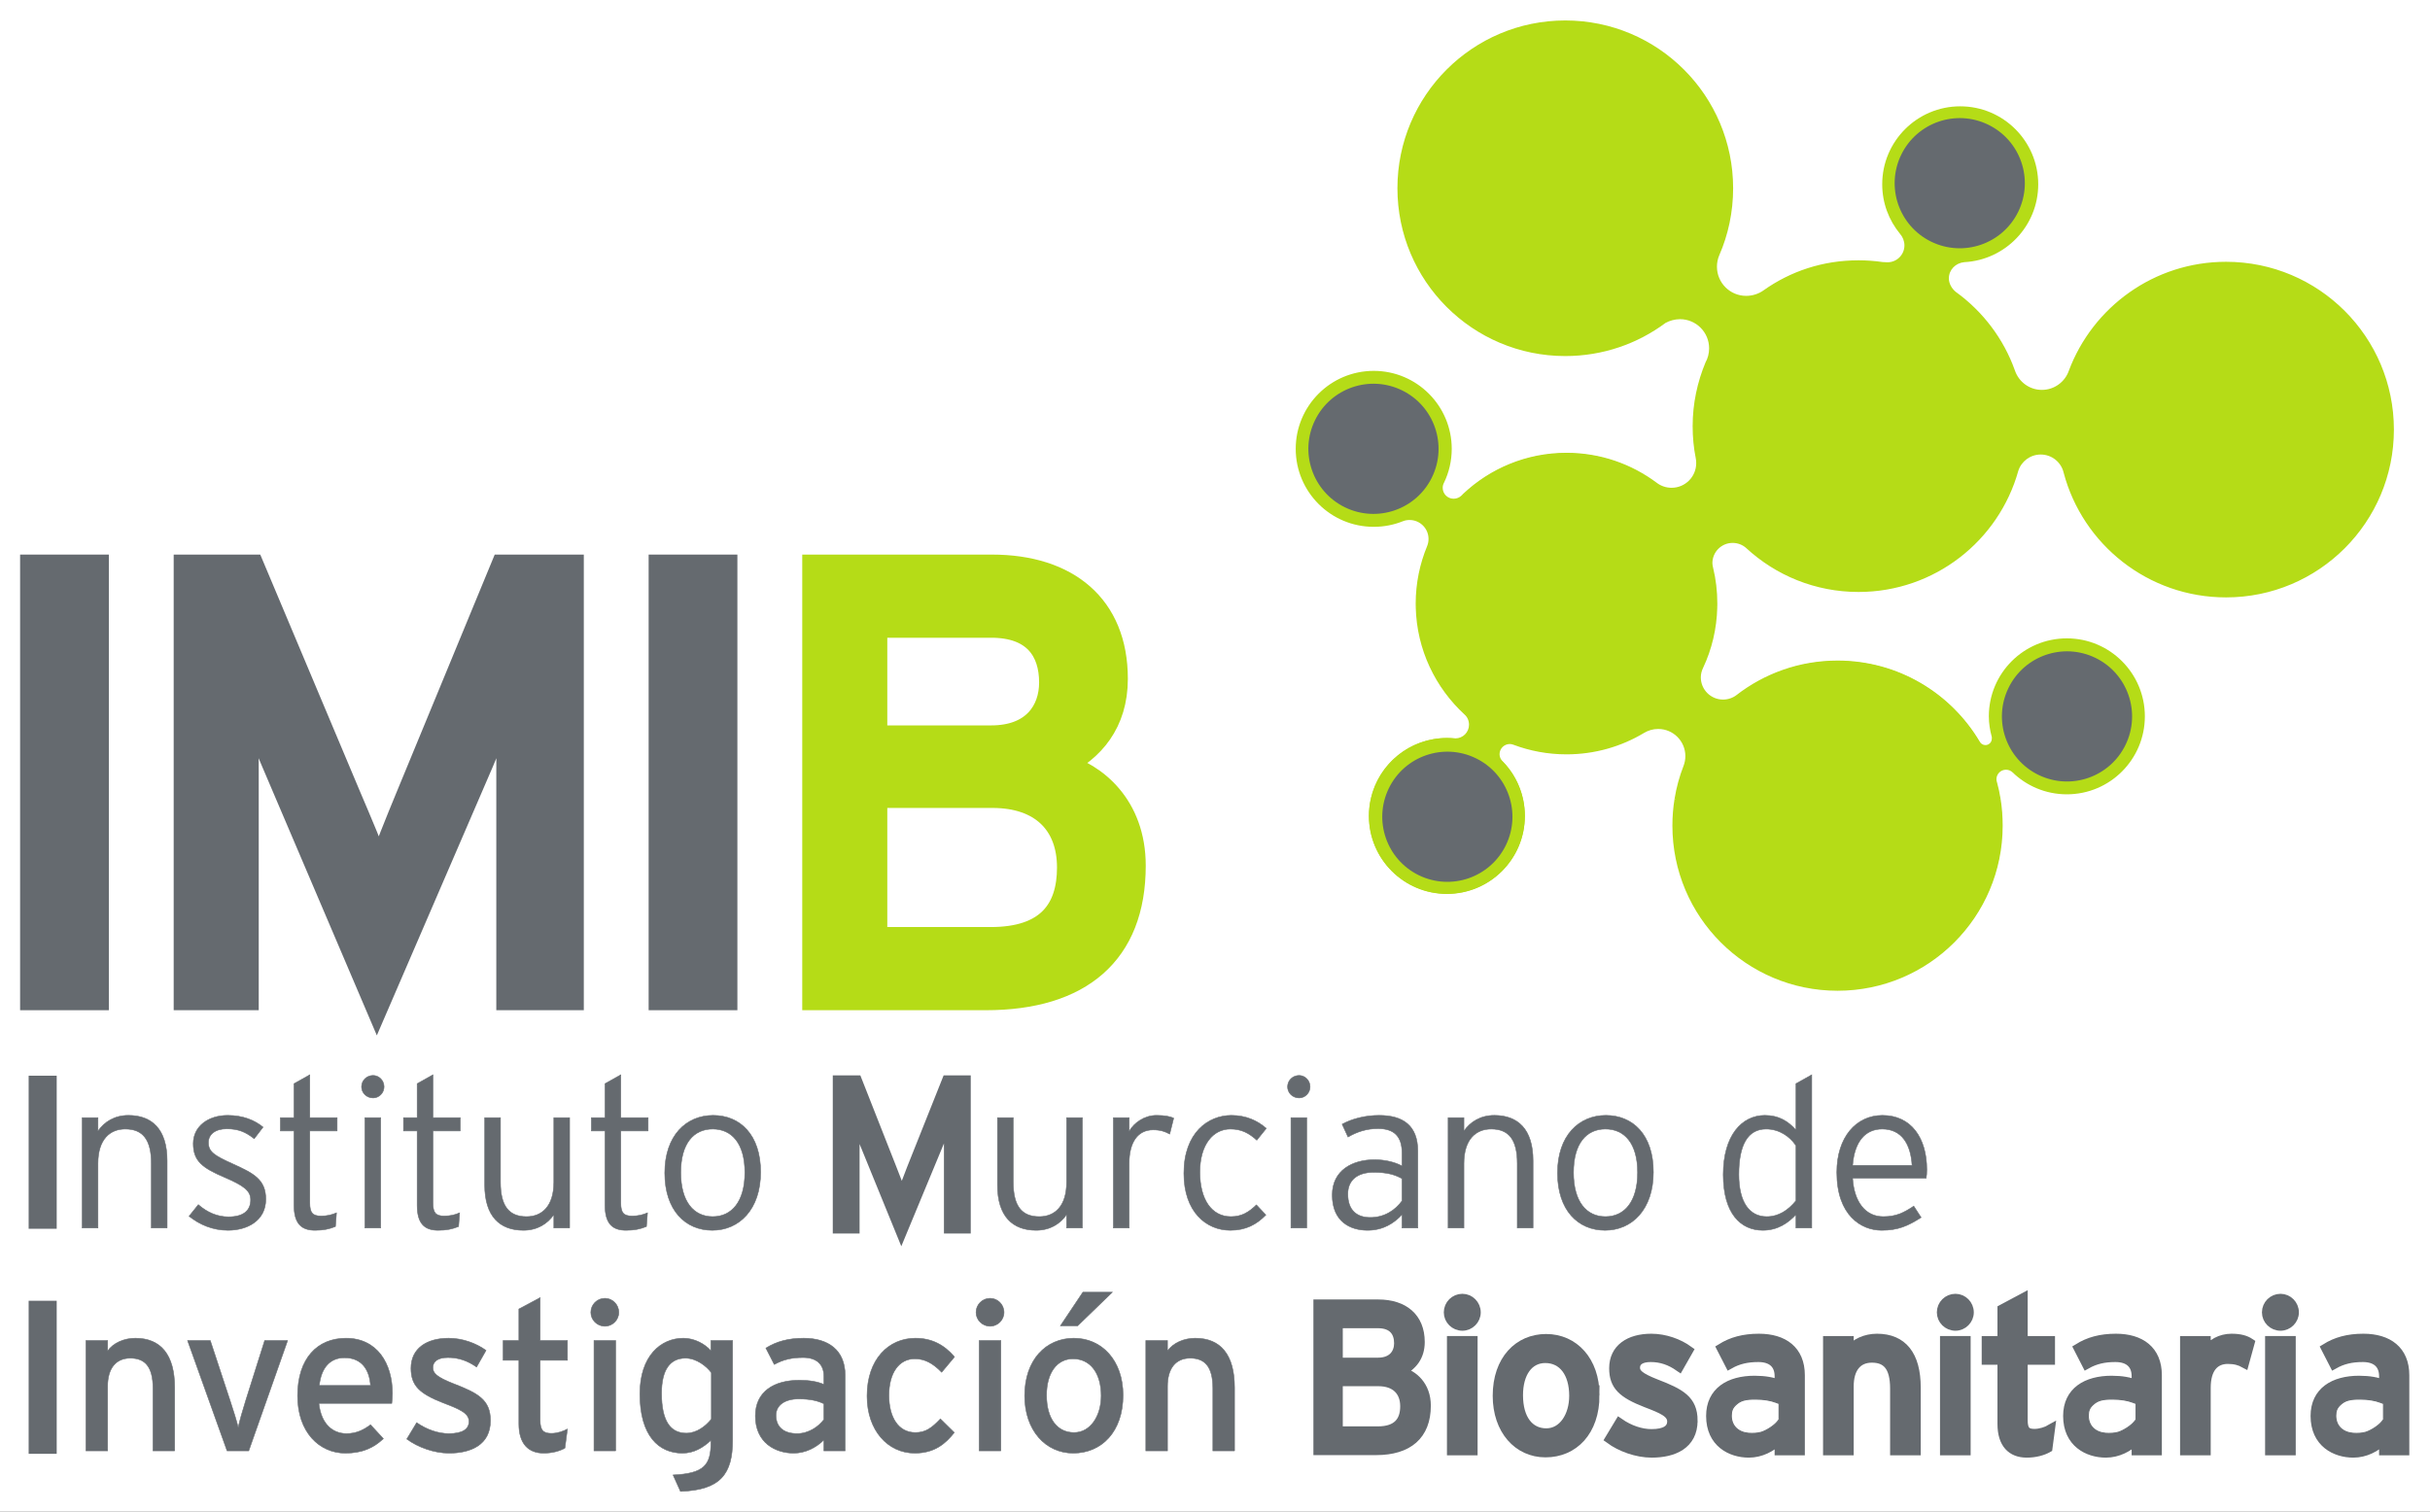 <?xml version="1.0" encoding="UTF-8" standalone="no"?>
<!-- Created with Inkscape (http://www.inkscape.org/) -->

<svg
   version="1.1"
   id="svg2"
   xml:space="preserve"
   width="604.596"
   height="376.236"
   viewBox="0 0 604.596 376.236"
   sodipodi:docname="IMIB_color_gris.svg"
   inkscape:version="1.1.2 (08b2f3d93c, 2022-04-05)"
   inkscape:export-filename="/home/fpsanz/Imágenes/IMIB_color_blanco.png"
   inkscape:export-xdpi="48.439999"
   inkscape:export-ydpi="48.439999"
   xmlns:inkscape="http://www.inkscape.org/namespaces/inkscape"
   xmlns:sodipodi="http://sodipodi.sourceforge.net/DTD/sodipodi-0.dtd"
   xmlns="http://www.w3.org/2000/svg"
   xmlns:svg="http://www.w3.org/2000/svg"
   xmlns:rdf="http://www.w3.org/1999/02/22-rdf-syntax-ns#"
   xmlns:cc="http://creativecommons.org/ns#"
   xmlns:dc="http://purl.org/dc/elements/1.1/"><rect x="0" y="0" width="604.596" height="376.236" fill="#333333" stroke="none"/><defs
     id="defs6"><clipPath
       clipPathUnits="userSpaceOnUse"
       id="clipPath22"><path
         d="m 2526.59,1293.05 c -2.25,-10.24 -3.43,-20.8 -3.43,-31.65 0,-80.41 65.18,-145.59 145.59,-145.59 80.41,0 145.59,65.18 145.59,145.59 0,10.87 -1.18,21.46 -3.41,31.65 z m 567.05,0 c -2.61,-16.19 -3.96,-32.81 -3.96,-49.76 0,-170.24 138,-308.227 308.23,-308.227 170.23,0 308.22,137.987 308.22,308.227 0,16.99 -1.29,33.58 -3.86,49.76 z"
         id="path20"
         inkscape:connector-curvature="0"
         style="clip-rule:evenodd" /></clipPath><clipPath
       clipPathUnits="userSpaceOnUse"
       id="clipPath34"><path
         d="m 2610.61,1651.05 c 1.9,-79.21 36.74,-150.3 91.16,-200.32 5.28,-4.65 8.27,-11.47 8.27,-19.07 0,-14.02 -11.37,-25.39 -25.4,-25.39 -0.6,0 -1.79,0.06 -2.38,0.1 -4.45,0.41 -8.96,0.62 -13.51,0.62 -69.56,0 -127.73,-48.79 -142.16,-114.01 l 284.34,0.07 c -5.97,27.24 -19.52,51.6 -38.45,70.74 l 0.31,-0.55 c -3.34,3.45 -5.75,8.15 -5.75,13.33 0,10.58 8.59,19.16 19.17,19.16 2.48,0 4.78,-0.59 6.96,-1.44 30.76,-11.54 64.07,-17.86 98.86,-17.86 52.87,0 102.34,14.58 144.6,39.93 7.69,4.7 16.89,7.46 26.55,7.46 27.99,0 50.68,-22.68 50.68,-50.67 0,-6.37 -1.18,-12.47 -3.33,-18.1 -7.72,-19.77 -13.42,-40.51 -16.89,-62 h 608.63 c -1.73,10.84 -4.03,21.49 -6.91,31.96 l -0.11,0.15 c -0.41,1.51 -0.75,3.1 -0.75,4.74 0,9.85 7.98,17.83 17.83,17.83 4.94,0 9.42,-2.02 12.65,-5.27 l -0.7,0.68 c 26.24,-25.58 62.1,-41.34 101.64,-41.34 80.41,0 145.59,65.18 145.59,145.59 0,80.4 -65.18,145.59 -145.59,145.59 -80.41,0 -145.59,-65.19 -145.59,-145.59 0,-13.26 2.12,-26.11 5.44,-38.32 0.32,-1.07 0.09,-2.26 0.09,-3.44 0,-6.58 -5.34,-11.92 -11.92,-11.92 -4.41,0 -8.26,2.4 -10.33,5.96 -53.61,90.86 -152.57,151.84 -265.7,151.84 -71.22,0 -136.79,-24.15 -188.98,-64.71 l 0.8,0.57 c -7.02,-5.44 -15.95,-8.68 -25.52,-8.68 -22.92,0 -41.5,18.58 -41.5,41.5 0,6.43 1.68,12.35 4.28,17.77 16.25,34.45 25.51,72.71 26.46,113.08 z"
         id="path32"
         inkscape:connector-curvature="0"
         style="clip-rule:evenodd" /></clipPath><clipPath
       clipPathUnits="userSpaceOnUse"
       id="clipPath48"><path
         d="m 3173.45,1651.05 c 0.05,2.29 0.08,4.58 0.08,6.89 0,23.1 -2.64,45.42 -7.89,66.9 -0.64,2.76 -1.32,5.63 -1.32,8.58 0,20.86 16.91,37.77 37.77,37.77 9.75,0 18.75,-3.64 25.45,-9.71 55.1,-50.84 128.6,-81.89 209.53,-81.89 142.01,0 261.68,95.61 298.18,225.97 5.58,17.82 22.29,30.64 41.95,30.64 20.84,0 38.29,-14.53 42.76,-34.01 35.49,-134.1 157.84,-232.73 303.1,-232.73 173.03,0 313.29,140.27 313.29,313.3 0,173.03 -140.26,313.29 -313.29,313.29 -134.44,0 -249.09,-84.71 -293.54,-203.64 -7.27,-20.7 -27.1,-35.53 -50.28,-35.53 -23.3,0 -43.01,15.1 -50.18,35.97 -21.15,59.64 -60.21,110.78 -110.7,147.21 -6.97,5.79 -12.67,15.11 -12.67,24.88 0,16.43 12.76,28.91 28.8,30.41 76.76,4.08 137.99,67.58 137.99,145.36 0,80.41 -65.19,145.59 -145.59,145.59 -80.41,0 -145.59,-65.18 -145.59,-145.59 0,-35.06 12.5,-67.22 33.14,-92.35 5.04,-5.59 8.32,-13.56 8.32,-21.68 0,-17.43 -14.13,-31.56 -31.56,-31.56 l -8.97,0.42 c -14.74,2.15 -29.82,3.27 -45.16,3.27 -66.7,0 -127,-20.38 -177.54,-56.25 -8.92,-6.37 -20.42,-10.13 -32.22,-10.13 -30.1,0 -54.5,24.4 -54.5,54.5 0,7.55 1.54,14.73 4.31,21.27 16.71,38.32 25.9,80.66 25.9,125.14 0,173.03 -140.27,313.29 -313.3,313.29 -173.02,0 -313.29,-140.26 -313.29,-313.29 0,-173.03 140.27,-313.29 313.29,-313.29 70.03,0 134.84,22.97 187.04,61.79 7.8,4.34 17.53,7.06 27.1,7.06 30,0 54.33,-24.33 54.33,-54.33 0,-9.56 -2.29,-18.41 -6.63,-26.22 -15.3,-36.68 -24.1,-76.93 -24.1,-119.15 0,-20.78 1.88,-40.15 5.78,-59.79 0.63,-3.02 0.85,-6.16 0.85,-9.37 0,-25.36 -20.57,-45.92 -45.93,-45.92 -10.49,0 -20.16,3.51 -27.89,9.43 -46.93,35.05 -105.16,55.89 -168.24,55.89 -74.71,0 -142.51,-29.11 -192.9,-76.6 -0.56,-0.95 -3.26,-3.35 -3.26,-3.35 -3.67,-3.59 -9.05,-5.8 -14.58,-5.8 -11.25,0 -20.36,9.11 -20.36,20.35 0,3.31 0.8,6.35 2.2,9.1 l 0.09,0.12 c 9.33,19.2 14.57,40.77 14.57,63.55 0,80.41 -65.18,145.59 -145.59,145.59 -80.41,0 -145.59,-65.18 -145.59,-145.59 0,-80.41 65.18,-145.59 145.59,-145.59 19.25,0 37.77,3.74 54.63,10.53 3.87,1.45 7.87,2.24 12.24,2.24 19.56,0 35.41,-15.86 35.41,-35.41 0,-4.7 -0.91,-9.2 -2.58,-13.3 -13.7,-33.07 -21.38,-69.35 -21.38,-107.34 0,-2.29 0.03,-4.56 0.09,-6.84 z"
         id="path46"
         inkscape:connector-curvature="0"
         style="clip-rule:evenodd" /></clipPath></defs><sodipodi:namedview
     pagecolor="#ffffff"
     bordercolor="#666666"
     borderopacity="1"
     objecttolerance="10"
     gridtolerance="10"
     guidetolerance="10"
     inkscape:pageopacity="0"
     inkscape:pageshadow="2"
     inkscape:window-width="1920"
     inkscape:window-height="1025"
     id="namedview4"
     showgrid="false"
     inkscape:zoom="1.3286119"
     inkscape:cx="286.01279"
     inkscape:cy="231.8209"
     inkscape:window-x="0"
     inkscape:window-y="27"
     inkscape:window-maximized="1"
     inkscape:current-layer="g10"
     fit-margin-top="5"
     fit-margin-left="5"
     fit-margin-right="5"
     fit-margin-bottom="5"
     inkscape:pagecheckerboard="0" /><g
     id="g10"
     inkscape:groupmode="layer"
     inkscape:label="ink_ext_XXXXXX"
     transform="matrix(1.333,0,0,-1.333,4.248,371.217)"><rect
       style="opacity:1;fill:#ffffff;fill-rule:evenodd;stroke:#000000;stroke-width:0.75;stroke-opacity:0"
       id="rect938"
       width="458.734"
       height="288.104"
       x="-5.732"
       y="-280.993"
       transform="scale(1,-1)" /><path
       inkscape:connector-curvature="0"
       id="path14"
       style="fill:#b5dc17;fill-opacity:1;fill-rule:evenodd;stroke:none;stroke-width:0.1"
       d="m 252.659,129.305 c -0.225,-1.024 -0.343,-2.08 -0.343,-3.165 0,-8.041 6.518,-14.559 14.559,-14.559 8.041,0 14.559,6.518 14.559,14.559 0,1.087 -0.118,2.146 -0.341,3.165 z m 56.705,0 c -0.261,-1.619 -0.396,-3.281 -0.396,-4.976 0,-17.024 13.8,-30.823 30.823,-30.823 17.023,0 30.822,13.799 30.822,30.823 0,1.699 -0.129,3.358 -0.386,4.976 h -60.863" /><path
       inkscape:connector-curvature="0"
       id="path26"
       style="fill:#b5dc17;fill-opacity:1;fill-rule:evenodd;stroke:none;stroke-width:0.1"
       d="m 261.061,165.105 c 0.19,-7.921 3.674,-15.03 9.116,-20.032 0.528,-0.465 0.827,-1.147 0.827,-1.907 0,-1.402 -1.137,-2.539 -2.54,-2.539 -0.06,0 -0.179,0.006 -0.238,0.01 -0.445,0.041 -0.896,0.062 -1.351,0.062 -6.956,0 -12.773,-4.879 -14.216,-11.401 l 28.434,0.007 c -0.597,2.724 -1.952,5.16 -3.845,7.074 l 0.031,-0.055 c -0.334,0.345 -0.575,0.815 -0.575,1.333 0,1.058 0.859,1.916 1.917,1.916 0.248,0 0.478,-0.059 0.696,-0.144 3.076,-1.154 6.407,-1.786 9.886,-1.786 5.287,0 10.234,1.458 14.46,3.993 0.769,0.47 1.689,0.746 2.655,0.746 2.799,0 5.068,-2.268 5.068,-5.067 0,-0.637 -0.118,-1.247 -0.333,-1.81 -0.772,-1.977 -1.342,-4.051 -1.689,-6.2 h 60.863 c -0.173,1.084 -0.403,2.149 -0.691,3.196 l -0.011,0.015 c -0.041,0.151 -0.075,0.31 -0.075,0.474 0,0.985 0.798,1.783 1.783,1.783 0.494,0 0.942,-0.202 1.265,-0.527 l -0.07,0.068 c 2.624,-2.558 6.21,-4.134 10.164,-4.134 8.041,0 14.559,6.518 14.559,14.559 0,8.04 -6.518,14.559 -14.559,14.559 -8.041,0 -14.559,-6.519 -14.559,-14.559 0,-1.326 0.212,-2.611 0.544,-3.832 0.032,-0.107 0.009,-0.226 0.009,-0.344 0,-0.658 -0.534,-1.192 -1.192,-1.192 -0.441,0 -0.826,0.24 -1.033,0.596 -5.361,9.086 -15.257,15.184 -26.57,15.184 -7.122,0 -13.679,-2.415 -18.898,-6.471 l 0.08,0.057 c -0.702,-0.544 -1.595,-0.868 -2.552,-0.868 -2.292,0 -4.15,1.858 -4.15,4.15 0,0.643 0.168,1.235 0.428,1.777 1.625,3.445 2.551,7.271 2.646,11.308 l -56.284,10e-4" /><path
       inkscape:connector-curvature="0"
       id="path36"
       style="fill:#656a6f;fill-opacity:1;fill-rule:nonzero;stroke:none;stroke-width:0.1"
       d="m 371.702,150.051 c 2.941,6.031 10.214,8.536 16.243,5.595 6.03,-2.942 8.534,-10.215 5.593,-16.246 -2.942,-6.03 -10.214,-8.535 -16.244,-5.594 -6.03,2.942 -8.533,10.215 -5.592,16.245" /><path
       inkscape:connector-curvature="0"
       id="path40"
       style="fill:#b5dc17;fill-opacity:1;fill-rule:evenodd;stroke:none;stroke-width:0.1"
       d="m 317.345,165.105 c 0.005,0.229 0.008,0.458 0.008,0.689 0,2.31 -0.264,4.542 -0.789,6.69 -0.064,0.276 -0.132,0.563 -0.132,0.858 0,2.086 1.691,3.777 3.777,3.777 0.975,0 1.875,-0.364 2.545,-0.971 5.51,-5.084 12.86,-8.189 20.953,-8.189 14.201,0 26.168,9.561 29.818,22.597 0.558,1.782 2.229,3.064 4.195,3.064 2.084,0 3.829,-1.453 4.276,-3.401 3.549,-13.41 15.784,-23.273 30.31,-23.273 17.303,0 31.329,14.027 31.329,31.33 0,17.303 -14.026,31.329 -31.329,31.329 -13.444,0 -24.909,-8.471 -29.354,-20.364 -0.727,-2.07 -2.71,-3.553 -5.028,-3.553 -2.33,0 -4.301,1.51 -5.018,3.597 -2.115,5.964 -6.021,11.078 -11.07,14.721 -0.697,0.579 -1.267,1.511 -1.267,2.488 0,1.643 1.276,2.891 2.88,3.041 7.676,0.408 13.799,6.758 13.799,14.536 0,8.041 -6.519,14.559 -14.559,14.559 -8.041,0 -14.559,-6.518 -14.559,-14.559 0,-3.506 1.25,-6.722 3.314,-9.235 0.504,-0.559 0.832,-1.356 0.832,-2.168 0,-1.743 -1.413,-3.156 -3.156,-3.156 l -0.897,0.042 c -1.474,0.215 -2.982,0.327 -4.516,0.327 -6.67,0 -12.7,-2.038 -17.754,-5.625 -0.892,-0.637 -2.042,-1.013 -3.222,-1.013 -3.01,0 -5.45,2.44 -5.45,5.45 0,0.755 0.154,1.473 0.431,2.127 1.671,3.832 2.59,8.066 2.59,12.514 0,17.303 -14.027,31.329 -31.33,31.329 -17.302,0 -31.329,-14.026 -31.329,-31.329 0,-17.303 14.027,-31.329 31.329,-31.329 7.003,0 13.484,2.297 18.704,6.179 0.78,0.434 1.753,0.706 2.71,0.706 3,0 5.433,-2.433 5.433,-5.433 0,-0.956 -0.229,-1.841 -0.663,-2.622 -1.53,-3.668 -2.41,-7.693 -2.41,-11.915 0,-2.078 0.188,-4.015 0.578,-5.979 0.063,-0.302 0.085,-0.616 0.085,-0.937 0,-2.536 -2.057,-4.592 -4.593,-4.592 -1.049,0 -2.016,0.351 -2.789,0.943 -4.693,3.505 -10.516,5.589 -16.824,5.589 -7.471,0 -14.251,-2.911 -19.29,-7.66 -0.056,-0.095 -0.326,-0.335 -0.326,-0.335 -0.367,-0.359 -0.905,-0.58 -1.458,-0.58 -1.125,0 -2.036,0.911 -2.036,2.035 0,0.331 0.08,0.635 0.22,0.91 l 0.009,0.012 c 0.933,1.92 1.457,4.077 1.457,6.355 0,8.041 -6.518,14.559 -14.559,14.559 -8.041,0 -14.559,-6.518 -14.559,-14.559 0,-8.041 6.518,-14.559 14.559,-14.559 1.925,0 3.777,0.374 5.463,1.053 0.387,0.145 0.787,0.224 1.224,0.224 1.956,0 3.541,-1.586 3.541,-3.541 0,-0.47 -0.091,-0.92 -0.258,-1.33 -1.37,-3.307 -2.138,-6.935 -2.138,-10.734 0,-0.229 0.003,-0.456 0.009,-0.684 l 56.284,-0.005" /><path
       inkscape:connector-curvature="0"
       id="path50"
       style="fill:#656a6f;fill-opacity:1;fill-rule:nonzero;stroke:none;stroke-width:0.1"
       d="m 351.683,249.605 c 2.942,6.031 10.213,8.535 16.244,5.594 6.029,-2.941 8.533,-10.214 5.592,-16.245 -2.941,-6.031 -10.214,-8.535 -16.243,-5.594 -6.03,2.942 -8.534,10.214 -5.593,16.245" /><path
       inkscape:connector-curvature="0"
       id="path52"
       style="fill:#656a6f;fill-opacity:1;fill-rule:nonzero;stroke:none;stroke-width:0.1"
       d="m 242.253,200.012 c 2.942,6.031 10.214,8.535 16.243,5.594 6.031,-2.941 8.534,-10.214 5.593,-16.245 -2.941,-6.031 -10.214,-8.535 -16.243,-5.594 -6.03,2.941 -8.534,10.214 -5.593,16.245" /><path
       inkscape:connector-curvature="0"
       id="path54"
       style="fill:#ffffff;fill-opacity:1;fill-rule:nonzero;stroke:#ffffff;stroke-width:0.1;stroke-opacity:1"
       d="m 14.892,92.109 v 80.594 H 2.802 V 92.109 H 14.892" /><path
       inkscape:connector-curvature="0"
       id="path56"
       style="fill:#656a6f;stroke:#656a6f;stroke-width:4.475;stroke-linecap:butt;stroke-linejoin:miter;stroke-miterlimit:3.864;stroke-dasharray:none;stroke-opacity:1;fill-opacity:1"
       d="m 14.892,92.109 v 80.594 H 2.802 V 92.109 Z" /><path
       inkscape:connector-curvature="0"
       id="path58"
       style="fill:#656a6f;fill-opacity:1;fill-rule:nonzero;stroke:#656a6f;stroke-width:0.1;stroke-opacity:1"
       d="m 103.545,92.109 v 80.594 H 90.649 L 72.919,129.757 c -1.957,-4.72 -4.26,-10.477 -5.411,-13.815 -1.037,3.338 -3.57,9.211 -5.527,13.815 L 43.906,172.703 H 31.471 V 92.109 h 11.398 v 42.599 c 0,4.837 -0.116,11.86 -0.23,14.162 0.921,-2.302 3.224,-8.059 5.181,-12.665 L 67.162,90.842 86.735,136.205 c 1.957,4.606 4.26,10.363 5.181,12.665 -0.114,-2.302 -0.23,-9.325 -0.23,-14.162 V 92.109 h 11.859" /><path
       inkscape:connector-curvature="0"
       id="path60"
       style="fill:#656a6f;stroke:#656a6f;stroke-width:4.475;stroke-linecap:butt;stroke-linejoin:miter;stroke-miterlimit:3.864;stroke-dasharray:none;stroke-opacity:1;fill-opacity:1"
       d="m 103.545,92.109 v 80.594 H 90.649 L 72.919,129.757 c -1.957,-4.72 -4.26,-10.477 -5.411,-13.815 -1.037,3.338 -3.57,9.211 -5.527,13.815 L 43.906,172.703 H 31.471 V 92.109 h 11.398 v 42.599 c 0,4.837 -0.116,11.86 -0.23,14.162 0.921,-2.302 3.224,-8.059 5.181,-12.665 L 67.162,90.842 86.735,136.205 c 1.957,4.606 4.26,10.363 5.181,12.665 -0.114,-2.302 -0.23,-9.325 -0.23,-14.162 V 92.109 Z" /><path
       inkscape:connector-curvature="0"
       id="path62"
       style="fill:#656a6f;fill-opacity:1;fill-rule:nonzero;stroke:#656a6f;stroke-width:0.1;stroke-opacity:1"
       d="m 132.21,92.109 v 80.594 H 120.12 V 92.109 h 12.09" /><path
       inkscape:connector-curvature="0"
       id="path64"
       style="fill:#656a6f;stroke:#656a6f;stroke-width:4.475;stroke-linecap:butt;stroke-linejoin:miter;stroke-miterlimit:3.864;stroke-dasharray:none;stroke-opacity:1;fill-opacity:1"
       d="m 132.21,92.109 v 80.594 H 120.12 V 92.109 Z" /><path
       inkscape:connector-curvature="0"
       id="path66"
       style="fill:#b5dc17;fill-opacity:1;fill-rule:evenodd;stroke:none;stroke-width:0.1"
       d="m 208.428,116.863 c 0,11.167 -7.252,17.041 -13.585,18.767 5.872,2.878 10.247,7.945 10.247,16.119 0,13.586 -9.095,20.954 -23.143,20.954 H 148.789 V 92.109 h 32.008 c 17.616,0 27.631,8.405 27.631,24.754 z m -15.427,34.194 c 0,-5.295 -3.224,-10.246 -11.168,-10.246 h -21.645 v 20.84 h 21.645 c 8.059,0 11.168,-4.607 11.168,-10.594 z m 3.338,-34.539 c 0,-7.944 -3.914,-13.357 -14.622,-13.357 h -21.529 v 26.712 h 21.875 c 9.095,0 14.276,-5.066 14.276,-13.355" /><path
       inkscape:connector-curvature="0"
       id="path68"
       style="fill:none;stroke:#b5dc17;stroke-width:4.475;stroke-linecap:butt;stroke-linejoin:miter;stroke-miterlimit:3.864;stroke-dasharray:none;stroke-opacity:1"
       d="m 208.428,116.863 c 0,11.167 -7.252,17.041 -13.585,18.767 5.872,2.878 10.247,7.945 10.247,16.119 0,13.586 -9.095,20.954 -23.143,20.954 H 148.789 V 92.109 h 32.008 c 17.616,0 27.631,8.405 27.631,24.754 z" /><path
       inkscape:connector-curvature="0"
       id="path70"
       style="fill:none;stroke:#b5dc17;stroke-width:4.475;stroke-linecap:butt;stroke-linejoin:miter;stroke-miterlimit:3.864;stroke-dasharray:none;stroke-opacity:1"
       d="m 193.001,151.057 c 0,-5.295 -3.224,-10.246 -11.168,-10.246 h -21.645 v 20.84 h 21.645 c 8.059,0 11.168,-4.607 11.168,-10.594 z" /><path
       inkscape:connector-curvature="0"
       id="path72"
       style="fill:none;stroke:#b5dc17;stroke-width:4.475;stroke-linecap:butt;stroke-linejoin:miter;stroke-miterlimit:3.864;stroke-dasharray:none;stroke-opacity:1"
       d="m 196.339,116.518 c 0,-7.944 -3.914,-13.357 -14.622,-13.357 h -21.529 v 26.712 h 21.875 c 9.095,0 14.276,-5.066 14.276,-13.355 z" /><path
       inkscape:connector-curvature="0"
       id="path74"
       style="fill:#656a6f;fill-opacity:1;fill-rule:nonzero;stroke:#656a6f;stroke-width:0.1;stroke-opacity:1"
       d="M 6.838,7.608 V 35.066 H 2.719 V 7.608 h 4.119" /><path
       inkscape:connector-curvature="0"
       id="path76"
       style="fill:#656a6f;stroke:#656a6f;stroke-width:1.119;stroke-linecap:butt;stroke-linejoin:miter;stroke-miterlimit:3.864;stroke-dasharray:none;stroke-opacity:1;fill-opacity:1"
       d="M 6.838,7.608 V 35.066 H 2.719 V 7.608 Z" /><path
       inkscape:connector-curvature="0"
       id="path78"
       style="fill:#656a6f;fill-opacity:1;fill-rule:evenodd;stroke:#656a6f;stroke-width:0.1;stroke-opacity:1"
       d="M 29.412,7.608 V 19.415 c 0,6.08 -2.55,9.218 -7.335,9.218 -2.118,0 -4.158,-0.902 -5.178,-2.392 v 1.961 H 12.858 V 7.608 h 4.04 V 19.65 c 0,3.334 1.53,5.256 4.236,5.256 2.667,0 4.237,-1.49 4.237,-5.649 V 7.608 h 4.04" /><path
       inkscape:connector-curvature="0"
       id="path80"
       style="fill:#656a6f;fill-opacity:1;fill-rule:nonzero;stroke:#656a6f;stroke-width:0.1;stroke-opacity:1"
       d="M 50.495,28.202 H 46.218 L 42.688,17.022 c -0.627,-2.001 -1.177,-3.923 -1.412,-5.061 -0.275,1.138 -0.863,3.06 -1.53,5.061 L 36.059,28.202 H 31.823 L 39.197,7.608 h 4.041 l 7.257,20.594" /><path
       inkscape:connector-curvature="0"
       id="path82"
       style="fill:#656a6f;fill-opacity:1;fill-rule:evenodd;stroke:#656a6f;stroke-width:0.1;stroke-opacity:1"
       d="m 70.054,18.316 c 0,5.57 -2.825,10.316 -8.669,10.316 -5.335,0 -9.023,-3.765 -9.023,-10.748 0,-6.825 4.08,-10.709 8.905,-10.709 3.138,0 5.295,0.981 7.1,2.707 l -2.393,2.589 c -1.372,-1.02 -2.745,-1.647 -4.471,-1.647 -2.51,0 -4.747,1.687 -5.178,5.649 h 13.612 c 0.04,0.432 0.118,1.098 0.118,1.844 z m -4.08,1.491 h -9.571 c 0.352,3.295 2,5.177 4.707,5.177 3.334,0 4.668,-2.353 4.864,-5.177" /><path
       inkscape:connector-curvature="0"
       id="path84"
       style="fill:#656a6f;fill-opacity:1;fill-rule:nonzero;stroke:#656a6f;stroke-width:0.1;stroke-opacity:1"
       d="m 88.354,13.256 c 0,3.883 -2.353,5.138 -6.943,6.904 -3.1,1.216 -3.805,1.961 -3.805,2.981 0,1.099 0.863,1.883 2.824,1.883 1.962,0 3.648,-0.588 5.335,-1.765 l 1.765,3.099 c -1.843,1.334 -4.393,2.275 -6.982,2.275 -4.119,0 -7.022,-1.922 -7.022,-5.609 0,-3.256 1.609,-4.747 6.041,-6.473 2.981,-1.137 4.786,-1.883 4.786,-3.452 0,-1.452 -1.216,-2.275 -3.766,-2.275 -1.922,0 -4.079,0.706 -6.002,2.04 L 72.742,9.804 c 2.079,-1.53 5.1,-2.628 7.885,-2.628 4.04,0 7.727,1.53 7.727,6.08" /><path
       inkscape:connector-curvature="0"
       id="path86"
       style="fill:#656a6f;fill-opacity:1;fill-rule:nonzero;stroke:#656a6f;stroke-width:0.1;stroke-opacity:1"
       d="m 102.724,11.687 c -0.745,-0.431 -1.923,-0.824 -2.981,-0.824 -1.491,0 -2.118,0.549 -2.118,2.471 v 11.18 h 5.1 v 3.687 h -5.1 v 8.002 l -3.962,-2.118 v -5.884 h -2.942 v -3.687 h 2.942 V 12.629 c 0,-3.688 1.765,-5.453 4.628,-5.453 1.608,0 2.981,0.392 3.962,0.941 l 0.471,3.57" /><path
       inkscape:connector-curvature="0"
       id="path88"
       style="fill:#656a6f;fill-opacity:1;fill-rule:evenodd;stroke:#656a6f;stroke-width:0.1;stroke-opacity:1"
       d="m 112.313,33.458 c 0,1.452 -1.177,2.628 -2.59,2.628 -1.451,0 -2.628,-1.177 -2.628,-2.628 0,-1.412 1.177,-2.589 2.628,-2.589 1.413,0 2.59,1.177 2.59,2.589 z M 111.724,7.608 V 28.202 h -4.04 V 7.608 h 4.04" /><path
       inkscape:connector-curvature="0"
       id="path90"
       style="fill:#656a6f;fill-opacity:1;fill-rule:evenodd;stroke:#656a6f;stroke-width:0.1;stroke-opacity:1"
       d="M 133.55,9.569 V 28.202 h -4.04 v -1.922 c -1.099,1.255 -3.06,2.353 -5.139,2.353 -4.237,0 -8.121,-3.334 -8.121,-10.395 0,-7.845 3.532,-11.062 7.925,-11.062 2.157,0 3.844,1.02 5.335,2.393 V 9.216 c 0,-4.275 -1.256,-5.845 -7.062,-6.12 l 1.373,-3.059 C 131.275,0.272 133.55,3.293 133.55,9.569 Z m -3.962,3.962 c -1.059,-1.334 -2.746,-2.628 -4.668,-2.628 -2.981,0 -4.629,2.275 -4.629,7.453 0,4.354 1.569,6.55 4.472,6.55 2.04,0 3.923,-1.49 4.825,-2.707 v -8.669" /><path
       inkscape:connector-curvature="0"
       id="path92"
       style="fill:#656a6f;fill-opacity:1;fill-rule:evenodd;stroke:#656a6f;stroke-width:0.1;stroke-opacity:1"
       d="M 154.554,7.608 V 21.729 c 0,4.668 -3.138,6.904 -7.727,6.904 -2.904,0 -5.1,-0.627 -7.062,-1.843 l 1.57,-3.06 c 1.608,0.903 3.255,1.294 5.374,1.294 2.51,0 3.883,-1.255 3.883,-3.491 v -1.53 c -1.137,0.51 -2.667,0.785 -4.59,0.785 -4.667,0 -8.198,-2.079 -8.198,-6.669 0,-5.06 3.805,-6.943 7.139,-6.943 2.236,0 4.237,1.059 5.649,2.471 V 7.608 Z m -3.962,5.844 c -0.942,-1.294 -2.824,-2.628 -4.982,-2.628 -2.667,0 -3.962,1.373 -3.962,3.413 0,1.882 1.648,3.059 4.237,3.059 2.197,0 3.609,-0.353 4.707,-0.902 v -2.942" /><path
       inkscape:connector-curvature="0"
       id="path94"
       style="fill:#656a6f;fill-opacity:1;fill-rule:nonzero;stroke:#656a6f;stroke-width:0.1;stroke-opacity:1"
       d="m 174.969,25.142 c -1.922,2.275 -4.276,3.491 -7.296,3.491 -5.021,0 -9.023,-3.962 -9.023,-10.787 0,-6.433 3.884,-10.67 8.905,-10.67 3.727,0 5.766,1.805 7.375,3.845 l -2.589,2.549 c -1.609,-1.687 -2.746,-2.549 -4.668,-2.549 -3.217,0 -4.943,2.902 -4.943,6.943 0,4.197 1.883,6.825 4.825,6.825 1.843,0 3.334,-0.785 5.021,-2.511 l 2.393,2.864" /><path
       inkscape:connector-curvature="0"
       id="path96"
       style="fill:#656a6f;fill-opacity:1;fill-rule:evenodd;stroke:#656a6f;stroke-width:0.1;stroke-opacity:1"
       d="m 184.211,33.458 c 0,1.452 -1.177,2.628 -2.59,2.628 -1.451,0 -2.628,-1.177 -2.628,-2.628 0,-1.412 1.177,-2.589 2.628,-2.589 1.413,0 2.59,1.177 2.59,2.589 z M 183.623,7.608 V 28.202 h -4.041 V 7.608 h 4.041" /><path
       inkscape:connector-curvature="0"
       id="path98"
       style="fill:#656a6f;fill-opacity:1;fill-rule:evenodd;stroke:#656a6f;stroke-width:0.1;stroke-opacity:1"
       d="m 204.429,37.224 h -5.492 l -4.198,-6.276 h 3.216 z m 2,-19.221 c 0,6.433 -3.923,10.63 -9.179,10.63 -5.178,0 -9.18,-4 -9.18,-10.748 0,-6.433 3.884,-10.709 9.062,-10.709 5.296,0 9.297,4.001 9.297,10.827 z m -4.08,-0.118 c 0,-3.766 -2.001,-6.864 -5.06,-6.864 -3.06,0 -5.139,2.471 -5.139,6.982 0,4.08 1.883,6.786 4.943,6.786 3.255,0 5.256,-2.707 5.256,-6.904" /><path
       inkscape:connector-curvature="0"
       id="path100"
       style="fill:#656a6f;fill-opacity:1;fill-rule:evenodd;stroke:#656a6f;stroke-width:0.1;stroke-opacity:1"
       d="M 227.237,7.608 V 19.415 c 0,6.08 -2.55,9.218 -7.335,9.218 -2.119,0 -4.159,-0.902 -5.179,-2.392 v 1.961 h -4.04 V 7.608 h 4.04 V 19.65 c 0,3.334 1.531,5.256 4.237,5.256 2.667,0 4.236,-1.49 4.236,-5.649 V 7.608 h 4.041" /><path
       inkscape:connector-curvature="0"
       id="path102"
       style="fill:#656a6f;fill-opacity:1;fill-rule:evenodd;stroke:#656a6f;stroke-width:1.6;stroke-opacity:1;stroke-miterlimit:4;stroke-dasharray:none"
       d="m 263.079,16.041 c 0,3.805 -2.47,5.806 -4.628,6.394 2.001,0.981 3.491,2.707 3.491,5.492 0,4.629 -3.099,7.139 -7.885,7.139 H 242.76 V 7.608 h 10.905 c 6.002,0 9.414,2.863 9.414,8.434 z m -5.256,11.65 c 0,-1.804 -1.098,-3.491 -3.805,-3.491 h -7.374 v 7.1 h 7.374 c 2.746,0 3.805,-1.569 3.805,-3.609 z m 1.138,-11.768 c 0,-2.707 -1.334,-4.551 -4.982,-4.551 h -7.335 v 9.101 h 7.453 c 3.099,0 4.864,-1.726 4.864,-4.55" /><path
       inkscape:connector-curvature="0"
       id="path110"
       style="fill:#656a6f;fill-opacity:1;fill-rule:evenodd;stroke:#656a6f;stroke-width:0.1;stroke-opacity:1"
       d="m 272.355,33.458 c 0,1.452 -1.176,2.628 -2.589,2.628 -1.452,0 -2.628,-1.177 -2.628,-2.628 0,-1.412 1.176,-2.589 2.628,-2.589 1.413,0 2.589,1.177 2.589,2.589 z M 271.767,7.608 V 28.202 h -4.041 V 7.608 h 4.041" /><path
       inkscape:connector-curvature="0"
       id="path112"
       style="fill:#656a6f;stroke:#656a6f;stroke-width:1.678;stroke-linecap:butt;stroke-linejoin:miter;stroke-miterlimit:3.864;stroke-dasharray:none;stroke-opacity:1;fill-opacity:1"
       d="m 272.355,33.458 c 0,1.452 -1.176,2.628 -2.589,2.628 -1.452,0 -2.628,-1.177 -2.628,-2.628 0,-1.412 1.176,-2.589 2.628,-2.589 1.413,0 2.589,1.177 2.589,2.589 z" /><path
       inkscape:connector-curvature="0"
       id="path114"
       style="fill:#656a6f;stroke:#656a6f;stroke-width:1.678;stroke-linecap:butt;stroke-linejoin:miter;stroke-miterlimit:3.864;stroke-dasharray:none;stroke-opacity:1;fill-opacity:1"
       d="M 271.767,7.608 V 28.202 h -4.041 V 7.608 Z" /><path
       inkscape:connector-curvature="0"
       id="path116"
       style="fill:#656a6f;fill-opacity:1;fill-rule:evenodd;stroke:#656a6f;stroke-width:1.575;stroke-opacity:1;stroke-miterlimit:4;stroke-dasharray:none"
       d="m 294.573,18.003 c 0,6.433 -3.922,10.63 -9.179,10.63 -5.178,0 -9.179,-4 -9.179,-10.748 0,-6.433 3.883,-10.709 9.061,-10.709 5.296,0 9.297,4.001 9.297,10.827 z m -4.08,-0.118 c 0,-3.766 -2,-6.864 -5.06,-6.864 -3.06,0 -5.138,2.471 -5.138,6.982 0,4.08 1.882,6.786 4.943,6.786 3.255,0 5.255,-2.707 5.255,-6.904" /><path
       inkscape:connector-curvature="0"
       id="path122"
       style="fill:#656a6f;fill-opacity:1;fill-rule:nonzero;stroke:#656a6f;stroke-width:0.1;stroke-opacity:1"
       d="m 312.831,13.256 c 0,3.883 -2.353,5.138 -6.942,6.904 -3.1,1.216 -3.805,1.961 -3.805,2.981 0,1.099 0.862,1.883 2.823,1.883 1.962,0 3.649,-0.588 5.336,-1.765 l 1.765,3.099 c -1.844,1.334 -4.394,2.275 -6.983,2.275 -4.118,0 -7.021,-1.922 -7.021,-5.609 0,-3.256 1.608,-4.747 6.041,-6.473 2.981,-1.137 4.785,-1.883 4.785,-3.452 0,-1.452 -1.216,-2.275 -3.766,-2.275 -1.921,0 -4.079,0.706 -6.001,2.04 l -1.844,-3.06 c 2.079,-1.53 5.1,-2.628 7.885,-2.628 4.04,0 7.727,1.53 7.727,6.08" /><path
       inkscape:connector-curvature="0"
       id="path124"
       style="fill:#656a6f;stroke:#656a6f;stroke-width:1.678;stroke-linecap:butt;stroke-linejoin:miter;stroke-miterlimit:3.864;stroke-dasharray:none;stroke-opacity:1;fill-opacity:1"
       d="m 312.831,13.256 c 0,3.883 -2.353,5.138 -6.942,6.904 -3.1,1.216 -3.805,1.961 -3.805,2.981 0,1.099 0.862,1.883 2.823,1.883 1.962,0 3.649,-0.588 5.336,-1.765 l 1.765,3.099 c -1.844,1.334 -4.394,2.275 -6.983,2.275 -4.118,0 -7.021,-1.922 -7.021,-5.609 0,-3.256 1.608,-4.747 6.041,-6.473 2.981,-1.137 4.785,-1.883 4.785,-3.452 0,-1.452 -1.216,-2.275 -3.766,-2.275 -1.921,0 -4.079,0.706 -6.001,2.04 l -1.844,-3.06 c 2.079,-1.53 5.1,-2.628 7.885,-2.628 4.04,0 7.727,1.53 7.727,6.08 z" /><path
       inkscape:connector-curvature="0"
       id="path132"
       style="fill:#656a6f;fill-opacity:1;fill-rule:evenodd;stroke:#656a6f;stroke-width:0.1;stroke-opacity:1"
       d="M 354.481,7.608 V 19.415 c 0,6.08 -2.55,9.218 -7.335,9.218 -2.119,0 -4.158,-0.902 -5.178,-2.392 v 1.961 h -4.041 V 7.608 h 4.041 V 19.65 c 0,3.334 1.53,5.256 4.236,5.256 2.667,0 4.237,-1.49 4.237,-5.649 V 7.608 h 4.04" /><path
       inkscape:connector-curvature="0"
       id="path134"
       style="fill:#656a6f;stroke:#656a6f;stroke-width:1.678;stroke-linecap:butt;stroke-linejoin:miter;stroke-miterlimit:3.864;stroke-dasharray:none;stroke-opacity:1;fill-opacity:1"
       d="M 354.481,7.608 V 19.415 c 0,6.08 -2.55,9.218 -7.335,9.218 -2.119,0 -4.158,-0.902 -5.178,-2.392 v 1.961 h -4.041 V 7.608 h 4.041 V 19.65 c 0,3.334 1.53,5.256 4.236,5.256 2.667,0 4.237,-1.49 4.237,-5.649 V 7.608 Z" /><path
       inkscape:connector-curvature="0"
       id="path136"
       style="fill:#656a6f;fill-opacity:1;fill-rule:evenodd;stroke:#656a6f;stroke-width:0.1;stroke-opacity:1"
       d="m 364.384,33.458 c 0,1.452 -1.177,2.628 -2.589,2.628 -1.452,0 -2.629,-1.177 -2.629,-2.628 0,-1.412 1.177,-2.589 2.629,-2.589 1.412,0 2.589,1.177 2.589,2.589 z M 363.796,7.608 V 28.202 h -4.041 V 7.608 h 4.041" /><path
       inkscape:connector-curvature="0"
       id="path138"
       style="fill:#656a6f;stroke:#656a6f;stroke-width:1.678;stroke-linecap:butt;stroke-linejoin:miter;stroke-miterlimit:3.864;stroke-dasharray:none;stroke-opacity:1;fill-opacity:1"
       d="m 364.384,33.458 c 0,1.452 -1.177,2.628 -2.589,2.628 -1.452,0 -2.629,-1.177 -2.629,-2.628 0,-1.412 1.177,-2.589 2.629,-2.589 1.412,0 2.589,1.177 2.589,2.589 z" /><path
       inkscape:connector-curvature="0"
       id="path140"
       style="fill:#656a6f;stroke:#656a6f;stroke-width:1.678;stroke-linecap:butt;stroke-linejoin:miter;stroke-miterlimit:3.864;stroke-dasharray:none;stroke-opacity:1;fill-opacity:1"
       d="M 363.796,7.608 V 28.202 h -4.041 V 7.608 Z" /><path
       inkscape:connector-curvature="0"
       id="path142"
       style="fill:#656a6f;fill-opacity:1;fill-rule:nonzero;stroke:#656a6f;stroke-width:0.1;stroke-opacity:1"
       d="m 379.541,11.687 c -0.745,-0.431 -1.922,-0.824 -2.981,-0.824 -1.49,0 -2.118,0.549 -2.118,2.471 v 11.18 h 5.099 v 3.687 h -5.099 v 8.002 l -3.962,-2.118 v -5.884 h -2.942 v -3.687 h 2.942 V 12.629 c 0,-3.688 1.765,-5.453 4.629,-5.453 1.608,0 2.981,0.392 3.961,0.941 l 0.471,3.57" /><path
       inkscape:connector-curvature="0"
       id="path144"
       style="fill:#656a6f;stroke:#656a6f;stroke-width:1.678;stroke-linecap:butt;stroke-linejoin:miter;stroke-miterlimit:3.864;stroke-dasharray:none;stroke-opacity:1;fill-opacity:1"
       d="m 379.541,11.687 c -0.745,-0.431 -1.922,-0.824 -2.981,-0.824 -1.49,0 -2.118,0.549 -2.118,2.471 v 11.18 h 5.099 v 3.687 h -5.099 v 8.002 l -3.962,-2.118 v -5.884 h -2.942 v -3.687 h 2.942 V 12.629 c 0,-3.688 1.765,-5.453 4.629,-5.453 1.608,0 2.981,0.392 3.961,0.941 z" /><path
       inkscape:connector-curvature="0"
       id="path146"
       style="fill:#656a6f;fill-opacity:1;fill-rule:evenodd;stroke:#656a6f;stroke-width:0.1;stroke-opacity:1"
       d="M 399.486,7.608 V 21.729 c 0,4.668 -3.138,6.904 -7.728,6.904 -2.903,0 -5.099,-0.627 -7.061,-1.843 l 1.57,-3.06 c 1.608,0.903 3.255,1.294 5.373,1.294 2.511,0 3.884,-1.255 3.884,-3.491 v -1.53 c -1.137,0.51 -2.667,0.785 -4.59,0.785 -4.667,0 -8.198,-2.079 -8.198,-6.669 0,-5.06 3.805,-6.943 7.139,-6.943 2.236,0 4.237,1.059 5.649,2.471 V 7.608 Z m -3.962,5.844 c -0.942,-1.294 -2.825,-2.628 -4.982,-2.628 -2.667,0 -3.962,1.373 -3.962,3.413 0,1.882 1.648,3.059 4.237,3.059 2.197,0 3.608,-0.353 4.707,-0.902 v -2.942" /><path
       inkscape:connector-curvature="0"
       id="path152"
       style="fill:#656a6f;fill-opacity:1;fill-rule:evenodd;stroke:#656a6f;stroke-width:0.1;stroke-opacity:1"
       d="m 416.802,27.77 c -0.823,0.549 -1.844,0.863 -3.491,0.863 -2.04,0 -3.766,-1.02 -4.707,-2.392 v 1.961 h -4.041 V 7.608 h 4.041 V 19.376 c 0,3.491 1.49,5.295 4.04,5.295 1.333,0 2.236,-0.275 3.099,-0.745 l 1.059,3.845" /><path
       inkscape:connector-curvature="0"
       id="path154"
       style="fill:#656a6f;stroke:#656a6f;stroke-width:1.678;stroke-linecap:butt;stroke-linejoin:miter;stroke-miterlimit:3.864;stroke-dasharray:none;stroke-opacity:1;fill-opacity:1"
       d="m 416.802,27.77 c -0.823,0.549 -1.844,0.863 -3.491,0.863 -2.04,0 -3.766,-1.02 -4.707,-2.392 v 1.961 h -4.041 V 7.608 h 4.041 V 19.376 c 0,3.491 1.49,5.295 4.04,5.295 1.333,0 2.236,-0.275 3.099,-0.745 z" /><path
       inkscape:connector-curvature="0"
       id="path156"
       style="fill:#656a6f;fill-opacity:1;fill-rule:evenodd;stroke:#656a6f;stroke-width:0.1;stroke-opacity:1"
       d="m 425.063,33.458 c 0,1.452 -1.177,2.628 -2.59,2.628 -1.452,0 -2.628,-1.177 -2.628,-2.628 0,-1.412 1.176,-2.589 2.628,-2.589 1.413,0 2.59,1.177 2.59,2.589 z M 424.474,7.608 V 28.202 h -4.041 V 7.608 h 4.041" /><path
       inkscape:connector-curvature="0"
       id="path158"
       style="fill:#656a6f;stroke:#656a6f;stroke-width:1.678;stroke-linecap:butt;stroke-linejoin:miter;stroke-miterlimit:3.864;stroke-dasharray:none;stroke-opacity:1;fill-opacity:1"
       d="m 425.063,33.458 c 0,1.452 -1.177,2.628 -2.59,2.628 -1.452,0 -2.628,-1.177 -2.628,-2.628 0,-1.412 1.176,-2.589 2.628,-2.589 1.413,0 2.59,1.177 2.59,2.589 z" /><path
       inkscape:connector-curvature="0"
       id="path160"
       style="fill:#656a6f;stroke:#656a6f;stroke-width:1.678;stroke-linecap:butt;stroke-linejoin:miter;stroke-miterlimit:3.864;stroke-dasharray:none;stroke-opacity:1;fill-opacity:1"
       d="M 424.474,7.608 V 28.202 h -4.041 V 7.608 Z" /><path
       inkscape:connector-curvature="0"
       id="path162"
       style="fill:#656a6f;fill-opacity:1;fill-rule:evenodd;stroke:#656a6f;stroke-width:0.1;stroke-opacity:1"
       d="M 445.672,7.608 V 21.729 c 0,4.668 -3.138,6.904 -7.727,6.904 -2.904,0 -5.1,-0.627 -7.061,-1.843 l 1.569,-3.06 c 1.608,0.903 3.256,1.294 5.374,1.294 2.51,0 3.883,-1.255 3.883,-3.491 v -1.53 c -1.137,0.51 -2.667,0.785 -4.59,0.785 -4.667,0 -8.198,-2.079 -8.198,-6.669 0,-5.06 3.805,-6.943 7.139,-6.943 2.236,0 4.237,1.059 5.649,2.471 V 7.608 Z m -3.962,5.844 c -0.942,-1.294 -2.824,-2.628 -4.981,-2.628 -2.668,0 -3.963,1.373 -3.963,3.413 0,1.882 1.648,3.059 4.237,3.059 2.197,0 3.609,-0.353 4.707,-0.902 v -2.942" /><path
       inkscape:connector-curvature="0"
       id="path168"
       style="fill:#656a6f;fill-opacity:1;fill-rule:nonzero;stroke:#656a6f;stroke-width:0.1;stroke-opacity:1"
       d="M 28.003,49.213 V 61.766 c 0,5.923 -2.864,8.473 -7.218,8.473 -2.589,0 -4.511,-1.216 -5.688,-2.942 V 69.807 H 12.155 V 49.213 h 2.942 v 12.043 c 0,4.511 2.236,6.433 5.099,6.433 3.295,0 4.864,-2 4.864,-6.433 v -12.043 h 2.942" /><path
       inkscape:connector-curvature="0"
       id="path170"
       style="fill:#656a6f;fill-opacity:1;fill-rule:nonzero;stroke:#656a6f;stroke-width:0.1;stroke-opacity:1"
       d="m 46.422,54.587 c 0,3.688 -2.275,4.825 -6.159,6.59 -3.491,1.569 -4.551,2.276 -4.551,4.001 0,1.491 1.256,2.55 3.413,2.55 2.197,0 3.53,-0.588 5.139,-1.843 l 1.648,2.157 c -1.569,1.294 -3.766,2.197 -6.59,2.197 -3.727,0 -6.433,-2.118 -6.433,-5.257 0,-3.295 1.725,-4.55 5.845,-6.315 3.648,-1.569 4.864,-2.51 4.864,-4.197 0,-2.001 -1.334,-3.178 -4.158,-3.178 -2.04,0 -3.962,0.824 -5.609,2.275 l -1.726,-2.157 c 1.961,-1.569 4.433,-2.628 7.257,-2.628 3.57,0 7.061,1.765 7.061,5.805" /><path
       inkscape:connector-curvature="0"
       id="path172"
       style="fill:#656a6f;fill-opacity:1;fill-rule:nonzero;stroke:#656a6f;stroke-width:0.1;stroke-opacity:1"
       d="m 59.736,67.336 v 2.471 h -5.1 v 8.003 L 51.694,76.162 V 69.807 h -2.55 v -2.471 h 2.55 V 53.45 c 0,-3.413 1.373,-4.668 3.922,-4.668 1.569,0 2.668,0.235 3.805,0.706 l 0.196,2.55 c -0.941,-0.393 -1.726,-0.588 -2.903,-0.588 -1.569,0 -2.079,0.627 -2.079,2.471 v 13.416 h 5.1" /><path
       inkscape:connector-curvature="0"
       id="path174"
       style="fill:#656a6f;fill-opacity:1;fill-rule:evenodd;stroke:#656a6f;stroke-width:0.1;stroke-opacity:1"
       d="m 68.496,75.573 c 0,1.177 -0.941,2.118 -2.039,2.118 -1.216,0 -2.157,-0.942 -2.157,-2.118 0,-1.137 0.941,-2.079 2.157,-2.079 1.098,0 2.039,0.942 2.039,2.079 z M 67.869,49.213 V 69.807 H 64.927 V 49.213 h 2.942" /><path
       inkscape:connector-curvature="0"
       id="path176"
       style="fill:#656a6f;fill-opacity:1;fill-rule:nonzero;stroke:#656a6f;stroke-width:0.1;stroke-opacity:1"
       d="m 82.719,67.336 v 2.471 h -5.1 v 8.003 L 74.678,76.162 V 69.807 h -2.55 v -2.471 h 2.55 V 53.45 c 0,-3.413 1.373,-4.668 3.922,-4.668 1.569,0 2.668,0.235 3.805,0.706 l 0.196,2.55 c -0.941,-0.393 -1.726,-0.588 -2.903,-0.588 -1.569,0 -2.079,0.627 -2.079,2.471 v 13.416 h 5.1" /><path
       inkscape:connector-curvature="0"
       id="path178"
       style="fill:#656a6f;fill-opacity:1;fill-rule:nonzero;stroke:#656a6f;stroke-width:0.1;stroke-opacity:1"
       d="M 103.131,49.213 V 69.807 h -2.942 V 57.765 c 0,-4.511 -2.236,-6.434 -5.099,-6.434 -3.295,0 -4.864,2 -4.864,6.434 V 69.807 H 87.284 V 57.255 c 0,-5.923 2.863,-8.473 7.218,-8.473 2.589,0 4.511,1.216 5.687,2.942 v -2.51 h 2.942" /><path
       inkscape:connector-curvature="0"
       id="path180"
       style="fill:#656a6f;fill-opacity:1;fill-rule:nonzero;stroke:#656a6f;stroke-width:0.1;stroke-opacity:1"
       d="m 117.783,67.336 v 2.471 h -5.099 v 8.003 l -2.942,-1.648 V 69.807 h -2.55 v -2.471 h 2.55 V 53.45 c 0,-3.413 1.373,-4.668 3.922,-4.668 1.57,0 2.668,0.235 3.805,0.706 l 0.197,2.55 c -0.942,-0.393 -1.727,-0.588 -2.903,-0.588 -1.569,0 -2.079,0.627 -2.079,2.471 v 13.416 h 5.099" /><path
       inkscape:connector-curvature="0"
       id="path182"
       style="fill:#656a6f;fill-opacity:1;fill-rule:evenodd;stroke:#656a6f;stroke-width:0.1;stroke-opacity:1"
       d="m 138.784,59.648 c 0,6.982 -3.845,10.591 -8.866,10.591 -5.021,0 -9.022,-3.766 -9.022,-10.748 0,-6.982 3.845,-10.709 8.866,-10.709 5.02,0 9.022,3.883 9.022,10.866 z m -2.942,-0.079 c 0,-5.413 -2.433,-8.238 -6.002,-8.238 -3.57,0 -5.963,2.825 -5.963,8.238 0,5.413 2.393,8.12 5.963,8.12 3.569,0 6.002,-2.707 6.002,-8.12" /><path
       inkscape:connector-curvature="0"
       id="path184"
       style="fill:#656a6f;fill-opacity:1;fill-rule:nonzero;stroke:#656a6f;stroke-width:0.1;stroke-opacity:1"
       d="m 176.974,49.213 v 27.459 h -3.335 l -6.55,-16.436 c -0.628,-1.608 -1.609,-4.158 -1.962,-5.335 -0.313,1.137 -1.295,3.687 -1.961,5.335 l -6.472,16.436 h -3.413 v -27.459 h 2.942 v 18.594 2.942 c 0.274,-1.059 1.02,-3.138 1.608,-4.55 l 7.218,-17.691 7.335,17.691 c 0.588,1.451 1.373,3.491 1.648,4.55 V 67.807 49.213 h 2.942" /><path
       inkscape:connector-curvature="0"
       id="path186"
       style="fill:#656a6f;stroke:#656a6f;stroke-width:2.061;stroke-linecap:butt;stroke-linejoin:miter;stroke-miterlimit:3.864;stroke-dasharray:none;stroke-opacity:1;fill-opacity:1"
       d="m 176.974,49.213 v 27.459 h -3.335 l -6.55,-16.436 c -0.628,-1.608 -1.609,-4.158 -1.962,-5.335 -0.313,1.137 -1.295,3.687 -1.961,5.335 l -6.472,16.436 h -3.413 v -27.459 h 2.942 v 18.594 2.942 c 0.274,-1.059 1.02,-3.138 1.608,-4.55 l 7.218,-17.691 7.335,17.691 c 0.588,1.451 1.373,3.491 1.648,4.55 V 67.807 49.213 Z" /><path
       inkscape:connector-curvature="0"
       id="path188"
       style="fill:#656a6f;fill-opacity:1;fill-rule:nonzero;stroke:#656a6f;stroke-width:0.1;stroke-opacity:1"
       d="M 198.839,49.213 V 69.807 h -2.942 V 57.765 c 0,-4.511 -2.236,-6.434 -5.099,-6.434 -3.295,0 -4.864,2 -4.864,6.434 V 69.807 h -2.942 V 57.255 c 0,-5.923 2.863,-8.473 7.218,-8.473 2.588,0 4.51,1.216 5.687,2.942 v -2.51 h 2.942" /><path
       inkscape:connector-curvature="0"
       id="path190"
       style="fill:#656a6f;fill-opacity:1;fill-rule:nonzero;stroke:#656a6f;stroke-width:0.1;stroke-opacity:1"
       d="m 215.884,69.728 c -0.706,0.315 -1.687,0.51 -3.216,0.51 -2.197,0 -4.158,-1.334 -5.1,-2.981 v 2.549 h -2.942 V 49.213 h 2.942 v 12.082 c 0,3.923 1.609,6.237 4.472,6.237 1.373,0 2.275,-0.314 3.099,-0.784 l 0.745,2.981" /><path
       inkscape:connector-curvature="0"
       id="path192"
       style="fill:#656a6f;fill-opacity:1;fill-rule:nonzero;stroke:#656a6f;stroke-width:0.1;stroke-opacity:1"
       d="m 233.164,67.807 c -1.608,1.412 -3.726,2.432 -6.511,2.432 -4.315,0 -8.866,-3.217 -8.866,-10.827 0,-7.178 4.158,-10.63 8.669,-10.63 2.903,0 4.904,1.099 6.63,2.863 l -1.766,1.883 c -1.412,-1.373 -2.745,-2.197 -4.746,-2.197 -3.648,0 -5.806,3.255 -5.806,8.316 0,5.139 2.471,8.041 5.688,8.041 2.079,0 3.452,-0.745 4.942,-2.079 l 1.766,2.197" /><path
       inkscape:connector-curvature="0"
       id="path194"
       style="fill:#656a6f;fill-opacity:1;fill-rule:evenodd;stroke:#656a6f;stroke-width:0.1;stroke-opacity:1"
       d="m 241.339,75.573 c 0,1.177 -0.941,2.118 -2.039,2.118 -1.217,0 -2.158,-0.942 -2.158,-2.118 0,-1.137 0.941,-2.079 2.158,-2.079 1.098,0 2.039,0.942 2.039,2.079 z M 240.711,49.213 V 69.807 H 237.77 V 49.213 h 2.941" /><path
       inkscape:connector-curvature="0"
       id="path196"
       style="fill:#656a6f;fill-opacity:1;fill-rule:evenodd;stroke:#656a6f;stroke-width:0.1;stroke-opacity:1"
       d="m 261.446,49.213 v 14.357 c 0,4.786 -2.785,6.669 -7.218,6.669 -2.667,0 -5.099,-0.667 -6.904,-1.647 l 1.099,-2.393 c 1.686,0.98 3.451,1.569 5.609,1.569 3.021,0 4.472,-1.491 4.472,-4.551 v -2.432 c -1.216,0.667 -3.06,1.177 -5.139,1.177 -4.079,0 -7.884,-1.961 -7.884,-6.59 0,-4.982 3.373,-6.59 6.59,-6.59 2.942,0 4.982,1.373 6.433,2.942 v -2.51 z m -2.942,5.061 c -1.255,-1.726 -3.256,-3.099 -5.923,-3.099 -2.511,0 -4.197,1.334 -4.197,4.393 0,2.589 1.804,4.04 4.824,4.04 2.511,0 3.962,-0.432 5.296,-1.177 v -4.158" /><path
       inkscape:connector-curvature="0"
       id="path198"
       style="fill:#656a6f;fill-opacity:1;fill-rule:nonzero;stroke:#656a6f;stroke-width:0.1;stroke-opacity:1"
       d="M 282.956,49.213 V 61.766 c 0,5.923 -2.863,8.473 -7.218,8.473 -2.588,0 -4.511,-1.216 -5.687,-2.942 v 2.51 h -2.943 V 49.213 h 2.943 v 12.043 c 0,4.511 2.235,6.433 5.099,6.433 3.295,0 4.864,-2 4.864,-6.433 v -12.043 h 2.942" /><path
       inkscape:connector-curvature="0"
       id="path200"
       style="fill:#656a6f;fill-opacity:1;fill-rule:evenodd;stroke:#656a6f;stroke-width:0.1;stroke-opacity:1"
       d="m 305.414,59.648 c 0,6.982 -3.844,10.591 -8.865,10.591 -5.021,0 -9.022,-3.766 -9.022,-10.748 0,-6.982 3.844,-10.709 8.866,-10.709 5.02,0 9.021,3.883 9.021,10.866 z m -2.941,-0.079 c 0,-5.413 -2.433,-8.238 -6.002,-8.238 -3.57,0 -5.963,2.825 -5.963,8.238 0,5.413 2.393,8.12 5.963,8.12 3.569,0 6.002,-2.707 6.002,-8.12" /><path
       inkscape:connector-curvature="0"
       id="path202"
       style="fill:#656a6f;fill-opacity:1;fill-rule:evenodd;stroke:#656a6f;stroke-width:0.1;stroke-opacity:1"
       d="m 334.975,49.213 v 28.597 l -2.942,-1.648 V 67.493 c -1.452,1.647 -3.217,2.746 -5.806,2.746 -4.314,0 -7.767,-3.766 -7.767,-11.062 0,-7.257 3.256,-10.395 7.375,-10.395 2.785,0 4.746,1.373 6.198,2.942 v -2.51 z m -2.942,5.1 c -1.452,-1.805 -3.256,-2.982 -5.453,-2.982 -3.255,0 -5.217,2.707 -5.217,7.885 0,5.531 1.687,8.473 5.1,8.473 2.432,0 4.432,-1.372 5.57,-3.099 V 54.313" /><path
       inkscape:connector-curvature="0"
       id="path204"
       style="fill:#656a6f;fill-opacity:1;fill-rule:evenodd;stroke:#656a6f;stroke-width:0.1;stroke-opacity:1"
       d="m 356.447,60.118 c 0,5.884 -2.903,10.121 -8.277,10.121 -4.903,0 -8.512,-4.079 -8.512,-10.63 0,-8.081 4.59,-10.827 8.356,-10.827 3.099,0 4.903,0.824 7.374,2.393 l -1.373,2.118 c -1.883,-1.256 -3.295,-1.962 -5.688,-1.962 -3.373,0 -5.453,2.785 -5.727,7.178 h 13.729 c 0.079,0.47 0.118,0.902 0.118,1.608 z m -2.746,0.785 H 342.6 c 0.354,4.589 2.471,6.786 5.531,6.786 3.609,0 5.335,-2.785 5.57,-6.786" /><path
       inkscape:connector-curvature="0"
       id="path206"
       style="fill:#656a6f;fill-opacity:1;fill-rule:nonzero;stroke:#656a6f;stroke-width:0.1;stroke-opacity:1"
       d="m 6.838,49.626 v 27.459 H 2.719 v -27.459 h 4.119" /><path
       inkscape:connector-curvature="0"
       id="path208"
       style="fill:#656a6f;stroke:#656a6f;stroke-width:1.119;stroke-linecap:butt;stroke-linejoin:miter;stroke-miterlimit:3.864;stroke-dasharray:none;stroke-opacity:1;fill-opacity:1"
       d="m 6.838,49.626 v 27.459 H 2.719 v -27.459 z" /><ellipse
       style="fill:#b5dc17;fill-opacity:1;stroke:none;stroke-width:0.198;stroke-linejoin:round;stroke-miterlimit:4;stroke-dasharray:none;stroke-dashoffset:0;stroke-opacity:1;paint-order:normal"
       id="path1010"
       cx="266.877"
       cy="-126.148"
       transform="scale(1,-1)"
       rx="14.538"
       ry="14.536" /><path
       inkscape:connector-curvature="0"
       id="path38"
       style="fill:#656a6f;fill-opacity:1;fill-rule:nonzero;stroke:none;stroke-width:0.1"
       d="m 256.044,131.317 c 2.941,6.031 10.213,8.536 16.243,5.594 6.03,-2.941 8.534,-10.214 5.592,-16.245 -2.941,-6.03 -10.213,-8.535 -16.243,-5.594 -6.03,2.941 -8.533,10.215 -5.592,16.245" /><ellipse
       style="fill:#b5dc17;fill-opacity:1;stroke:none;stroke-width:0.275;stroke-linejoin:round;stroke-miterlimit:4;stroke-dasharray:none;stroke-dashoffset:0;stroke-opacity:1;paint-order:normal"
       id="path1012"
       cx="289.179"
       cy="-165.815"
       transform="scale(1,-1)"
       rx="27.938"
       ry="28.031" /><ellipse
       style="fill:#b5dc17;fill-opacity:1;stroke:none;stroke-width:0.301;stroke-linejoin:round;stroke-miterlimit:4;stroke-dasharray:none;stroke-dashoffset:0;stroke-opacity:1;paint-order:normal"
       id="path1012-3"
       cx="339.844"
       cy="-124.359"
       rx="30.656"
       ry="30.703"
       transform="scale(1,-1)" /><g
       id="g917"><path
         d="M 332.85,7.608 V 21.729 c 0,4.668 -3.138,6.904 -7.727,6.904 -2.903,0 -5.1,-0.627 -7.062,-1.843 l 1.57,-3.06 c 1.608,0.903 3.255,1.294 5.374,1.294 2.51,0 3.883,-1.255 3.883,-3.491 v -1.53 c -1.137,0.51 -2.667,0.785 -4.59,0.785 -4.667,0 -8.198,-2.079 -8.198,-6.669 0,-5.06 3.805,-6.943 7.139,-6.943 2.236,0 4.237,1.059 5.649,2.471 V 7.608 Z"
         style="fill:#656a6f;fill-opacity:1;stroke:#656a6f;stroke-width:1.678;stroke-linecap:butt;stroke-linejoin:miter;stroke-miterlimit:3.864;stroke-dasharray:none;stroke-opacity:1"
         id="path128"
         inkscape:connector-curvature="0" /><path
         d="M 332.85,7.608 V 21.729 c 0,4.668 -3.138,6.904 -7.727,6.904 -2.903,0 -5.1,-0.627 -7.062,-1.843 l 1.57,-3.06 c 1.608,0.903 3.255,1.294 5.374,1.294 2.51,0 3.883,-1.255 3.883,-3.491 v -1.53 c -1.137,0.51 -2.667,0.785 -4.59,0.785 -4.667,0 -8.198,-2.079 -8.198,-6.669 0,-5.06 3.805,-6.943 7.139,-6.943 2.236,0 4.237,1.059 5.649,2.471 V 7.608 Z m -3.962,5.844 c -0.942,-1.294 -2.825,-2.628 -4.982,-2.628 -2.667,0 -3.961,1.373 -3.961,3.413 0,1.882 1.647,3.059 4.236,3.059 2.197,0 3.608,-0.353 4.707,-0.902 v -2.942"
         style="fill:#656a6f;fill-opacity:1;fill-rule:evenodd;stroke:#656a6f;stroke-width:0.1;stroke-opacity:1"
         id="path126"
         inkscape:connector-curvature="0" /><path
         transform="matrix(0.75,0,0,-0.75,-3.186,278.413)"
         inkscape:connector-curvature="0"
         id="path912"
         d="m 435.132,356.705 c -2.647,-0.244 -4.266,-1.901 -4.273,-4.374 -0.004,-1.19 0.312,-1.954 1.122,-2.711 1.179,-1.103 2.363,-1.441 4.984,-1.421 1.993,0.015 3.614,0.276 5.023,0.81 l 0.765,0.29 v 2 2 l -0.412,0.52 c -0.771,0.973 -2.602,2.18 -3.987,2.629 -0.776,0.251 -2.118,0.358 -3.221,0.257 z"
         style="fill:#ffffff;fill-opacity:1;stroke:#656a6f;stroke-width:0.27;stroke-linejoin:round;stroke-miterlimit:4;stroke-dasharray:none;stroke-dashoffset:0;stroke-opacity:1;paint-order:normal" /></g><g
       transform="translate(66.636)"
       id="g917-3"><path
         d="M 332.85,7.608 V 21.729 c 0,4.668 -3.138,6.904 -7.727,6.904 -2.903,0 -5.1,-0.627 -7.062,-1.843 l 1.57,-3.06 c 1.608,0.903 3.255,1.294 5.374,1.294 2.51,0 3.883,-1.255 3.883,-3.491 v -1.53 c -1.137,0.51 -2.667,0.785 -4.59,0.785 -4.667,0 -8.198,-2.079 -8.198,-6.669 0,-5.06 3.805,-6.943 7.139,-6.943 2.236,0 4.237,1.059 5.649,2.471 V 7.608 Z"
         style="fill:#656a6f;fill-opacity:1;stroke:#656a6f;stroke-width:1.678;stroke-linecap:butt;stroke-linejoin:miter;stroke-miterlimit:3.864;stroke-dasharray:none;stroke-opacity:1"
         id="path128-6"
         inkscape:connector-curvature="0" /><path
         d="M 332.85,7.608 V 21.729 c 0,4.668 -3.138,6.904 -7.727,6.904 -2.903,0 -5.1,-0.627 -7.062,-1.843 l 1.57,-3.06 c 1.608,0.903 3.255,1.294 5.374,1.294 2.51,0 3.883,-1.255 3.883,-3.491 v -1.53 c -1.137,0.51 -2.667,0.785 -4.59,0.785 -4.667,0 -8.198,-2.079 -8.198,-6.669 0,-5.06 3.805,-6.943 7.139,-6.943 2.236,0 4.237,1.059 5.649,2.471 V 7.608 Z m -3.962,5.844 c -0.942,-1.294 -2.825,-2.628 -4.982,-2.628 -2.667,0 -3.961,1.373 -3.961,3.413 0,1.882 1.647,3.059 4.236,3.059 2.197,0 3.608,-0.353 4.707,-0.902 v -2.942"
         style="fill:#656a6f;fill-opacity:1;fill-rule:evenodd;stroke:#656a6f;stroke-width:0.1;stroke-opacity:1"
         id="path126-7"
         inkscape:connector-curvature="0" /><path
         transform="matrix(0.75,0,0,-0.75,-3.186,278.413)"
         inkscape:connector-curvature="0"
         id="path912-5"
         d="m 435.132,356.705 c -2.647,-0.244 -4.266,-1.901 -4.273,-4.374 -0.004,-1.19 0.312,-1.954 1.122,-2.711 1.179,-1.103 2.363,-1.441 4.984,-1.421 1.993,0.015 3.614,0.276 5.023,0.81 l 0.765,0.29 v 2 2 l -0.412,0.52 c -0.771,0.973 -2.602,2.18 -3.987,2.629 -0.776,0.251 -2.118,0.358 -3.221,0.257 z"
         style="fill:#ffffff;fill-opacity:1;stroke:#656a6f;stroke-width:0.27;stroke-linejoin:round;stroke-miterlimit:4;stroke-dasharray:none;stroke-dashoffset:0;stroke-opacity:1;paint-order:normal" /></g><g
       transform="translate(112.822)"
       id="g917-35"><path
         d="M 332.85,7.608 V 21.729 c 0,4.668 -3.138,6.904 -7.727,6.904 -2.903,0 -5.1,-0.627 -7.062,-1.843 l 1.57,-3.06 c 1.608,0.903 3.255,1.294 5.374,1.294 2.51,0 3.883,-1.255 3.883,-3.491 v -1.53 c -1.137,0.51 -2.667,0.785 -4.59,0.785 -4.667,0 -8.198,-2.079 -8.198,-6.669 0,-5.06 3.805,-6.943 7.139,-6.943 2.236,0 4.237,1.059 5.649,2.471 V 7.608 Z"
         style="fill:#656a6f;fill-opacity:1;stroke:#656a6f;stroke-width:1.678;stroke-linecap:butt;stroke-linejoin:miter;stroke-miterlimit:3.864;stroke-dasharray:none;stroke-opacity:1"
         id="path128-62"
         inkscape:connector-curvature="0" /><path
         d="M 332.85,7.608 V 21.729 c 0,4.668 -3.138,6.904 -7.727,6.904 -2.903,0 -5.1,-0.627 -7.062,-1.843 l 1.57,-3.06 c 1.608,0.903 3.255,1.294 5.374,1.294 2.51,0 3.883,-1.255 3.883,-3.491 v -1.53 c -1.137,0.51 -2.667,0.785 -4.59,0.785 -4.667,0 -8.198,-2.079 -8.198,-6.669 0,-5.06 3.805,-6.943 7.139,-6.943 2.236,0 4.237,1.059 5.649,2.471 V 7.608 Z m -3.962,5.844 c -0.942,-1.294 -2.825,-2.628 -4.982,-2.628 -2.667,0 -3.961,1.373 -3.961,3.413 0,1.882 1.647,3.059 4.236,3.059 2.197,0 3.608,-0.353 4.707,-0.902 v -2.942"
         style="fill:#656a6f;fill-opacity:1;fill-rule:evenodd;stroke:#656a6f;stroke-width:0.1;stroke-opacity:1"
         id="path126-9"
         inkscape:connector-curvature="0" /><path
         transform="matrix(0.75,0,0,-0.75,-3.186,278.413)"
         inkscape:connector-curvature="0"
         id="path912-1"
         d="m 435.132,356.705 c -2.647,-0.244 -4.266,-1.901 -4.273,-4.374 -0.004,-1.19 0.312,-1.954 1.122,-2.711 1.179,-1.103 2.363,-1.441 4.984,-1.421 1.993,0.015 3.614,0.276 5.023,0.81 l 0.765,0.29 v 2 2 l -0.412,0.52 c -0.771,0.973 -2.602,2.18 -3.987,2.629 -0.776,0.251 -2.118,0.358 -3.221,0.257 z"
         style="fill:#ffffff;fill-opacity:1;stroke:#656a6f;stroke-width:0.27;stroke-linejoin:round;stroke-miterlimit:4;stroke-dasharray:none;stroke-dashoffset:0;stroke-opacity:1;paint-order:normal" /></g></g></svg>
